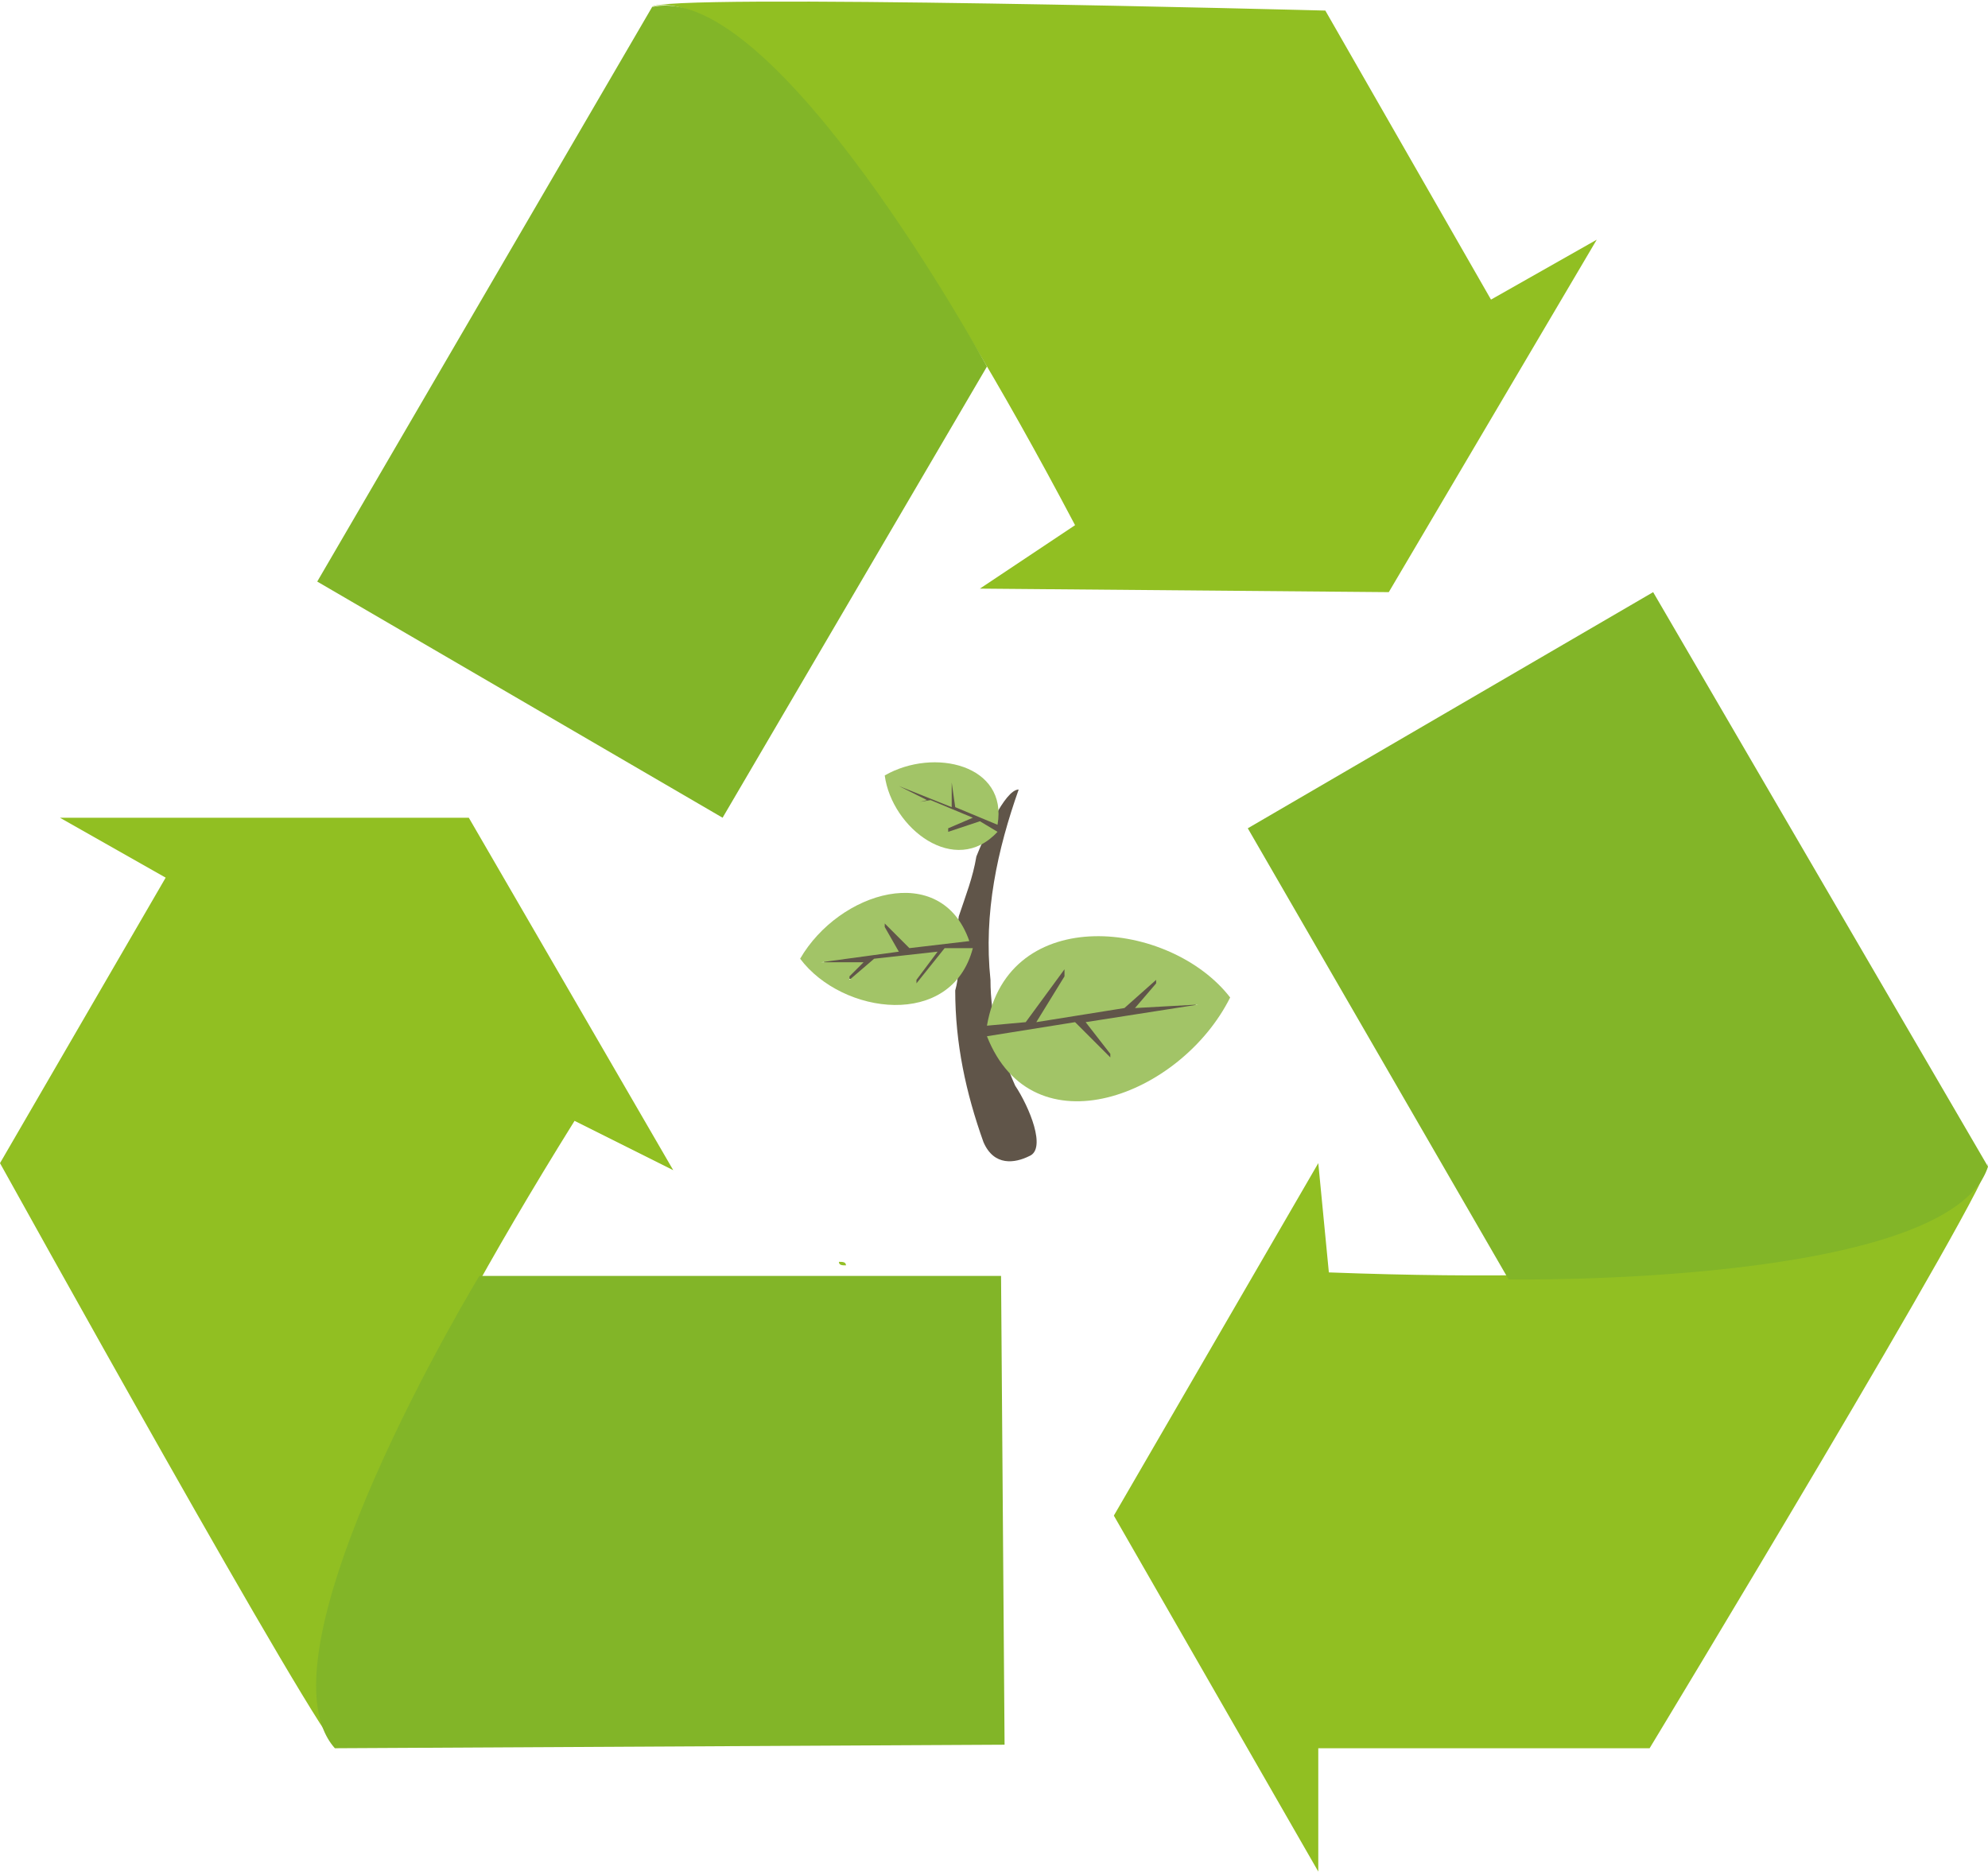<?xml version="1.0" encoding="utf-8"?>
<!-- Generator: Adobe Illustrator 21.1.0, SVG Export Plug-In . SVG Version: 6.00 Build 0)  -->
<svg version="1.1" id="Layer_1" xmlns="http://www.w3.org/2000/svg" xmlns:xlink="http://www.w3.org/1999/xlink" x="0px" y="0px"
	 viewBox="0 0 56.4 53.2" style="enable-background:new 0 0 56.4 53.2;" xml:space="preserve">
<style type="text/css">
	.st0{fill:#93BF25;}
	.st1{fill:#91BF22;}
	.st2{fill:#82B528;}
	.st3{fill:#605549;}
	.st4{fill:#A2C467;}
</style>
<g>
	<path class="st0" d="M23.8,35.8c0.1,0,0.2,0,0.2,0.1C23.9,35.9,23.8,35.9,23.8,35.8z"/>
	<g>
		<g>
			<path class="st1" d="M19.1,33.2l-5.8-10l-11.6,0l3,1.7L0,33c0,0,9.2,16.6,9.6,16.6c0,0-3.2-1.9,6.7-17.8L19.1,33.2z"/>
			<path class="st2" d="M28.5,49.5l-0.1-13.3l-14.8,0c0,0-6.5,10.7-4.1,13.4L28.5,49.5z"/>
		</g>
		<g>
			<path class="st1" d="M37.4,33l-5.8,10l5.8,10.1l0-3.5l9.4,0c0,0,9.8-16.2,9.6-16.6c0,0-0.1,3.8-18.7,3.1L37.4,33z"/>
			<path class="st2" d="M46.9,16.8l-11.5,6.7l7.4,12.8c0,0,12.5,0.2,13.6-3.2L46.9,16.8z"/>
		</g>
		<g>
			<path class="st1" d="M27.8,16.7l11.6,0.1l5.9-10l-3,1.7l-4.7-8.2c0,0-19-0.5-19.1-0.1c0,0,3.3-1.8,12,14.7L27.8,16.7z"/>
			<path class="st2" d="M9,16.5l11.5,6.7L28,10.4c0,0-6-11-9.5-10.2L9,16.5z"/>
		</g>
	</g>
	<g>
		<polygon class="st3" points="28.4,23.7 27.1,23.8 25.4,22.7 25.6,21.9 27.3,22.1 28.4,23.1 28.6,23 28.6,23 		"/>
		<path class="st3" d="M28.1,27.8c0,1.1,0.3,2.1,0.7,3c0.4,0.6,0.9,1.8,0.4,2c-0.4,0.2-1,0.3-1.3-0.4c-0.5-1.4-0.8-2.8-0.8-4.3
			c0.2-0.7,0-1.4,0.1-2.1c0.2-0.6,0.4-1.1,0.5-1.7c0.2-0.5,0.8-1.9,1.2-1.9C28.3,24.1,27.9,25.9,28.1,27.8z"/>
		<polygon class="st3" points="27.7,27.2 26,28 23.5,27.7 23.2,26.7 25.3,25.9 27.3,26.3 27.9,26.1 		"/>
		<path class="st4" d="M27.6,26.6 M27.6,26.9l-0.8,0l-0.8,1l0-0.1l0.6-0.8l-1.8,0.2l-0.7,0.6l0-0.1l0.4-0.4l-1.2,0l2.2-0.3l-0.4-0.7
			l0-0.1l0.7,0.7l1.7-0.2c-0.8-2.3-3.7-1.4-4.8,0.5C23.9,28.8,27,29.2,27.6,26.9z"/>
		<path class="st4" d="M28.4,23.5 M28.3,23.6l-0.5-0.3l-0.9,0.3l0-0.1l0.7-0.3l-1.2-0.5l-0.6,0.1l0.1,0l0.4-0.1l-0.8-0.4l1.5,0.6
			l0-0.6l0-0.1l0.1,0.7l1.2,0.5c0.3-1.7-1.8-2.2-3.2-1.4C25.3,23.5,27.1,24.9,28.3,23.6z"/>
		<polygon class="st3" points="28,28.9 30.1,27.5 33.5,27.4 34,28.7 31.4,30.1 28.7,30 28,30.3 		"/>
		<path class="st4" d="M27.9,29.4 M28,29.1l1.1-0.1l1.1-1.5l0,0.2L29.4,29l2.5-0.4l0.9-0.8l0,0.1l-0.6,0.7l1.8-0.1l-3.2,0.5l0.7,0.9
			l0,0.1l-1-1l-2.5,0.4c1.3,3.3,5.5,1.7,6.9-1.1C33.2,26.1,28.6,25.6,28,29.1z"/>
	</g>
</g>
</svg>
